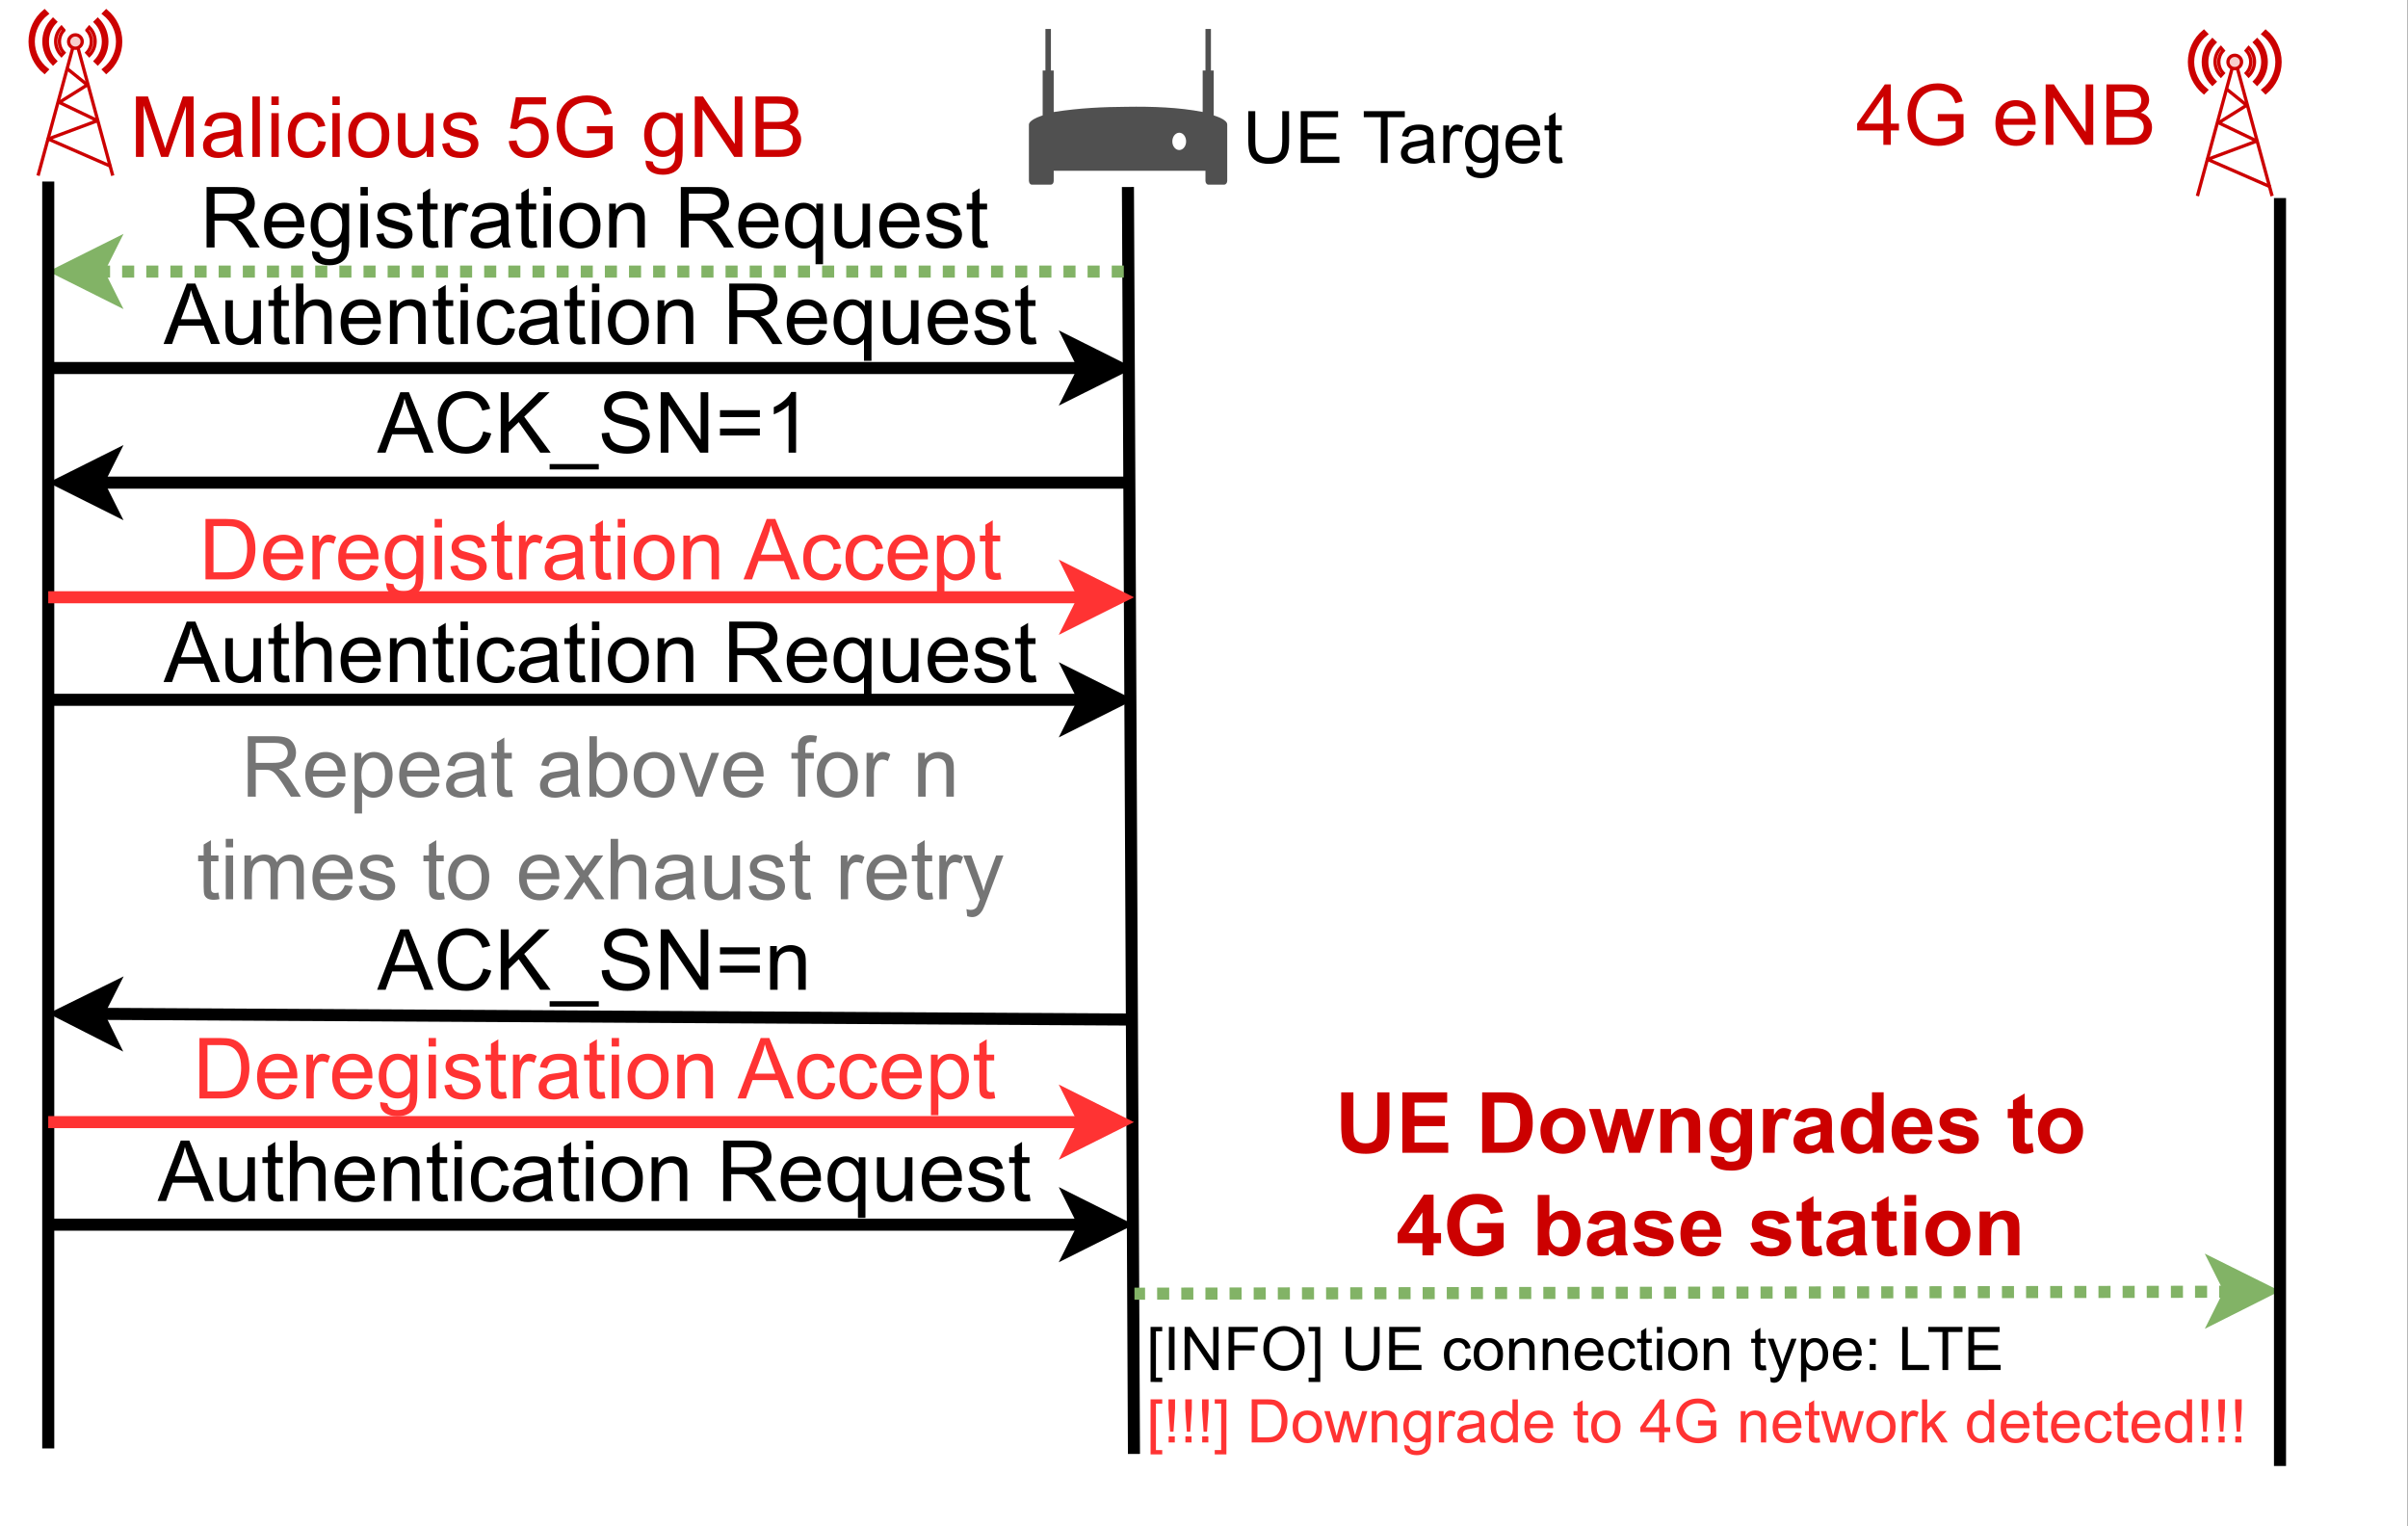 <svg height="181.92pt" viewBox="0 0 287.04 181.92" width="287.04pt" xmlns="http://www.w3.org/2000/svg" xmlns:xlink="http://www.w3.org/1999/xlink"><rect x="0" y="0" width="287.04" height="181.92" fill="#333333" stroke="none"/><clipPath id="a"><path d="m0 0h287v181.922h-287zm0 0"/></clipPath><clipPath id="b"><path d="m114 1h42v179.543h-42zm0 0"/></clipPath><clipPath id="c"><path d="m244 130h43v48h-43zm0 0"/></clipPath><symbol id="d" overflow="visible"><path d="m4.719-6.172h.812v3.562c0 .625-.074 1.121-.219 1.484-.137.367-.387.664-.75.891-.367.23-.844.344-1.438.344-.586 0-1.059-.102-1.422-.297-.367-.207-.633-.5-.797-.875-.156-.375-.234-.891-.234-1.547v-3.562h.828v3.562c0 .531.047.93.141 1.188.102.25.273.449.516.594.238.137.535.203.891.203.602 0 1.031-.133 1.281-.406.258-.281.391-.805.391-1.578zm0 0"/></symbol><symbol id="e" overflow="visible"><path d="m.688 0v-6.172h4.453v.719h-3.641v1.906h3.422v.719h-3.422v2.094h3.797v.734zm0 0"/></symbol><symbol id="f" overflow="visible"/><symbol id="g" overflow="visible"><path d="m2.234 0v-5.453h-2.031v-.719h4.891v.719h-2.047v5.453zm0 0"/></symbol><symbol id="h" overflow="visible"><path d="m3.484-.547c-.281.242-.555.406-.812.5-.262.094-.539.141-.828.141-.492 0-.871-.117-1.141-.359-.262-.238-.391-.539-.391-.906 0-.219.047-.414.141-.594.102-.188.234-.332.391-.438.164-.113.348-.203.547-.266.156-.031.383-.066.688-.109.602-.07 1.051-.16 1.344-.266 0-.102 0-.164 0-.188 0-.312-.07-.531-.203-.656-.199-.176-.492-.266-.875-.266-.355 0-.617.062-.781.188-.168.125-.293.352-.375.672l-.75-.109c.07-.312.18-.562.328-.75.156-.195.379-.348.672-.453.289-.113.629-.172 1.016-.172.383 0 .695.047.938.141.238.094.41.211.516.344.113.137.195.309.25.516.02.125.031.355.031.688v1.016c0 .711.016 1.156.047 1.344s.098.367.203.531h-.797c-.086-.156-.137-.336-.156-.547zm-.062-1.703c-.273.117-.684.215-1.234.297-.312.043-.539.094-.672.156-.125.055-.227.137-.297.25-.062.105-.094.219-.094.344 0 .211.07.383.219.516.156.125.379.188.672.188.289 0 .551-.062.781-.188.227-.125.395-.297.5-.516.082-.176.125-.43.125-.766zm0 0"/></symbol><symbol id="i" overflow="visible"><path d="m.562 0v-4.469h.688v.672c.164-.312.32-.52.469-.625.156-.102.32-.156.5-.156.25 0 .504.086.766.25l-.25.703c-.188-.113-.375-.172-.562-.172-.168 0-.32.055-.453.156-.125.105-.219.246-.281.422-.086.262-.125.555-.125.875v2.344zm0 0"/></symbol><symbol id="j" overflow="visible"><path d="m.422.375.75.109c.031.227.113.395.25.5.188.133.441.203.766.203.352 0 .625-.074.812-.219.195-.137.328-.328.391-.578.039-.156.062-.477.062-.969-.336.387-.746.578-1.234.578-.625 0-1.105-.219-1.438-.656-.336-.445-.5-.984-.5-1.609 0-.426.07-.816.219-1.172.156-.363.379-.645.672-.844.301-.195.648-.297 1.047-.297.52 0 .953.215 1.297.641v-.531h.703v3.859c0 .695-.074 1.191-.219 1.484-.137.289-.359.52-.672.688-.305.164-.68.25-1.125.25-.543 0-.98-.121-1.312-.359-.324-.242-.48-.602-.469-1.078zm.641-2.688c0 .586.113 1.012.344 1.281.227.273.52.406.875.406.352 0 .645-.133.875-.406.238-.27.359-.691.359-1.266 0-.539-.125-.953-.375-1.234-.242-.281-.531-.422-.875-.422-.336 0-.621.141-.859.422-.23.273-.344.68-.344 1.219zm0 0"/></symbol><symbol id="k" overflow="visible"><path d="m3.625-1.438.781.094c-.117.461-.344.812-.688 1.062-.336.25-.758.375-1.266.375-.656 0-1.18-.195-1.562-.594-.387-.406-.578-.973-.578-1.703 0-.75.191-1.332.578-1.75.395-.414.898-.625 1.516-.625.594 0 1.078.203 1.453.609.383.406.578.98.578 1.719v.203h-3.344c.031.492.172.871.422 1.141.25.262.562.391.938.391.281 0 .516-.07.703-.219.195-.145.352-.379.469-.703zm-2.484-1.234h2.5c-.031-.375-.125-.656-.281-.844-.25-.289-.57-.438-.953-.438-.344 0-.637.121-.875.359-.242.23-.371.539-.391.922zm0 0"/></symbol><symbol id="l" overflow="visible"><path d="m2.219-.672.109.656c-.211.051-.398.078-.562.078-.281 0-.5-.043-.656-.125-.148-.094-.25-.207-.312-.344-.062-.145-.094-.445-.094-.906v-2.578h-.547v-.578h.547v-1.109l.766-.453v1.562h.75v.578h-.75v2.625c0 .219.008.359.031.422.031.055.07.102.125.141.062.031.148.047.266.047.082 0 .191-.004.328-.016zm0 0"/></symbol><symbol id="m" overflow="visible"><path d="m.75 0v-7.203h1.438l1.703 5.094c.156.48.27.84.344 1.078.082-.27.207-.656.375-1.156l1.734-5.016h1.281v7.203h-.922v-6.031l-2.094 6.031h-.859l-2.078-6.125v6.125zm0 0"/></symbol><symbol id="n" overflow="visible"><path d="m4.062-.641c-.324.281-.637.48-.938.594-.305.113-.633.172-.984.172-.574 0-1.016-.141-1.328-.422-.305-.281-.453-.641-.453-1.078 0-.258.055-.492.172-.703.125-.207.281-.375.469-.5.188-.133.395-.234.625-.297.176-.039.441-.082.797-.125.707-.094 1.234-.195 1.578-.312 0-.125 0-.203 0-.234 0-.352-.086-.602-.25-.75-.23-.207-.57-.312-1.016-.312-.406 0-.715.074-.922.219-.199.148-.344.406-.438.781l-.859-.125c.082-.363.211-.66.391-.891.176-.227.438-.398.781-.516.344-.125.738-.188 1.188-.188.438 0 .797.055 1.078.156.281.105.484.234.609.391.133.156.227.355.281.594.031.156.047.434.047.828v1.172c0 .824.016 1.344.047 1.562.039.219.117.43.234.625h-.922c-.094-.188-.156-.398-.188-.641zm-.062-1.984c-.324.137-.809.25-1.453.344-.367.055-.625.109-.781.172-.148.062-.262.164-.344.297-.074.125-.109.262-.109.406 0 .242.086.438.266.594.176.156.438.234.781.234s.645-.07.906-.219c.27-.145.469-.348.594-.609.094-.195.141-.492.141-.891zm0 0"/></symbol><symbol id="o" overflow="visible"><path d="m.641 0v-7.203h.891v7.203zm0 0"/></symbol><symbol id="p" overflow="visible"><path d="m.672-6.188v-1.016h.875v1.016zm0 6.188v-5.219h.875v5.219zm0 0"/></symbol><symbol id="q" overflow="visible"><path d="m4.062-1.906.875.109c-.094.594-.34 1.062-.734 1.406-.387.344-.867.516-1.438.516-.719 0-1.297-.234-1.734-.703-.43-.469-.641-1.141-.641-2.016 0-.562.094-1.051.281-1.469.188-.426.469-.742.844-.953.383-.207.801-.312 1.25-.312.57 0 1.035.148 1.391.438.363.281.598.684.703 1.203l-.859.141c-.086-.352-.23-.617-.438-.797-.211-.176-.461-.266-.75-.266-.449 0-.812.164-1.094.484-.281.312-.422.82-.422 1.516 0 .699.133 1.211.406 1.531.27.312.617.469 1.047.469.352 0 .645-.102.875-.312.227-.219.375-.547.438-.984zm0 0"/></symbol><symbol id="r" overflow="visible"><path d="m.328-2.609c0-.969.27-1.68.812-2.141.445-.383.992-.578 1.641-.578.719 0 1.301.234 1.75.703.457.469.688 1.117.688 1.938 0 .68-.102 1.211-.297 1.594-.199.387-.492.688-.875.906-.387.207-.809.312-1.266.312-.73 0-1.324-.234-1.781-.703-.449-.469-.672-1.145-.672-2.031zm.922 0c0 .668.145 1.168.438 1.5.289.336.656.5 1.094.5s.801-.164 1.094-.5c.289-.332.438-.844.438-1.531 0-.645-.148-1.133-.438-1.469-.293-.332-.656-.5-1.094-.5s-.805.168-1.094.5c-.293.336-.438.836-.438 1.5zm0 0"/></symbol><symbol id="s" overflow="visible"><path d="m4.078 0v-.766c-.406.594-.961.891-1.656.891-.305 0-.59-.059-.859-.172-.262-.125-.461-.273-.594-.453-.125-.176-.215-.395-.266-.656-.043-.176-.062-.453-.062-.828v-3.234h.891v2.891c0 .469.016.781.047.938.062.23.18.414.359.547.176.137.398.203.672.203.258 0 .504-.066.734-.203.238-.133.406-.316.5-.547.094-.238.141-.582.141-1.031v-2.797h.891v5.219zm0 0"/></symbol><symbol id="t" overflow="visible"><path d="m.312-1.562.875-.125c.051.344.188.609.406.797.227.188.539.281.938.281.406 0 .707-.082.906-.25.195-.164.297-.359.297-.578 0-.195-.09-.352-.266-.469-.117-.082-.418-.188-.906-.312-.648-.156-1.094-.289-1.344-.406-.25-.125-.445-.289-.578-.5-.125-.219-.188-.453-.188-.703 0-.238.051-.457.156-.656.113-.195.258-.359.438-.484.145-.102.332-.188.562-.25.238-.07.492-.109.766-.109.414 0 .773.059 1.078.172.312.117.539.277.688.484.145.199.25.465.312.797l-.875.125c-.043-.27-.156-.477-.344-.625-.188-.156-.453-.234-.797-.234-.406 0-.699.07-.875.203-.168.137-.25.293-.25.469 0 .117.035.219.109.312.07.094.188.172.344.234.082.031.344.105.781.219.625.18 1.055.32 1.297.422.25.105.441.262.578.469.145.199.219.449.219.75 0 .293-.09.57-.266.828-.168.262-.414.465-.734.609-.324.145-.688.219-1.094.219-.688 0-1.211-.141-1.562-.422-.355-.289-.578-.711-.672-1.266zm0 0"/></symbol><symbol id="u" overflow="visible"/><symbol id="v" overflow="visible"><path d="m.422-1.891.922-.078c.07.461.234.805.484 1.031.25.219.551.328.906.328.426 0 .785-.156 1.078-.469.289-.32.438-.75.438-1.281 0-.508-.141-.91-.422-1.203-.281-.289-.652-.438-1.109-.438-.281 0-.539.07-.766.203-.23.125-.414.293-.547.5l-.828-.109.688-3.703h3.594v.844h-2.875l-.391 1.938c.426-.301.879-.453 1.359-.453.625 0 1.148.219 1.578.656.438.438.656 1 .656 1.688 0 .648-.188 1.211-.562 1.688-.461.586-1.09.875-1.891.875-.656 0-1.195-.18-1.609-.547-.418-.375-.652-.863-.703-1.469zm0 0"/></symbol><symbol id="w" overflow="visible"><path d="m4.141-2.828v-.844h3.062v2.672c-.469.375-.953.656-1.453.844s-1.012.281-1.531.281c-.711 0-1.355-.148-1.938-.453-.574-.301-1.012-.738-1.312-1.312-.293-.57-.438-1.211-.438-1.922 0-.707.145-1.363.438-1.969.301-.602.723-1.051 1.266-1.344.551-.301 1.188-.453 1.906-.453.52 0 .988.09 1.406.266.426.168.758.402 1 .703.238.293.422.684.547 1.172l-.859.234c-.117-.363-.25-.648-.406-.859-.156-.207-.387-.375-.688-.5-.305-.133-.637-.203-1-.203-.43 0-.805.07-1.125.203-.312.137-.57.312-.766.531-.199.211-.352.445-.453.703-.188.449-.281.934-.281 1.453 0 .648.109 1.188.328 1.625.227.43.551.746.969.953.426.211.875.312 1.344.312.414 0 .816-.078 1.203-.234.395-.164.695-.336.906-.516v-1.344zm0 0"/></symbol><symbol id="x" overflow="visible"><path d="m.5.438.859.125c.039.258.141.453.297.578.219.164.52.25.906.25.406 0 .719-.086.938-.25.227-.168.379-.398.453-.688.051-.18.078-.555.078-1.141-.398.461-.883.688-1.453.688-.719 0-1.277-.254-1.672-.766-.387-.52-.578-1.145-.578-1.875 0-.5.086-.957.266-1.375.176-.414.438-.738.781-.969.344-.227.742-.344 1.203-.344.625 0 1.133.246 1.531.734v-.625h.812v4.516c0 .812-.086 1.383-.25 1.719-.168.344-.434.613-.797.812-.355.195-.793.297-1.312.297-.625 0-1.133-.141-1.516-.422-.375-.281-.559-.703-.547-1.266zm.734-3.141c0 .688.133 1.188.406 1.5.27.312.609.469 1.016.469s.742-.156 1.016-.469c.281-.312.422-.801.422-1.469 0-.633-.141-1.113-.422-1.438-.281-.332-.625-.5-1.031-.5-.387 0-.719.164-1 .484-.273.324-.406.797-.406 1.422zm0 0"/></symbol><symbol id="y" overflow="visible"><path d="m.766 0v-7.203h.984l3.781 5.656v-5.656h.906v7.203h-.969l-3.781-5.656v5.656zm0 0"/></symbol><symbol id="z" overflow="visible"><path d="m.734 0v-7.203h2.703c.551 0 .992.074 1.328.219.332.148.594.371.781.672.188.305.281.621.281.953 0 .305-.086.594-.25.875-.168.273-.422.492-.766.656.438.125.77.344 1 .656.238.305.359.664.359 1.078 0 .344-.074.664-.219.953-.137.281-.309.508-.516.672-.211.156-.477.277-.797.359-.312.074-.699.109-1.156.109zm.953-4.172h1.562c.414 0 .719-.031.906-.094.238-.07.422-.191.547-.359.125-.164.188-.375.188-.625 0-.238-.059-.445-.172-.625-.117-.188-.281-.312-.5-.375-.211-.07-.574-.109-1.094-.109h-1.438zm0 3.328h1.797c.312 0 .523-.016.641-.047.227-.031.414-.094.562-.188.145-.094.266-.227.359-.406.094-.176.141-.379.141-.609 0-.258-.07-.488-.203-.688-.137-.195-.328-.336-.578-.422-.242-.082-.59-.125-1.047-.125h-1.672zm0 0"/></symbol><symbol id="A" overflow="visible"><path d="m3.25 0v-1.719h-3.125v-.812l3.297-4.672h.719v4.672h.969v.812h-.969v1.719zm0-2.531v-3.25l-2.25 3.25zm0 0"/></symbol><symbol id="B" overflow="visible"><path d="m4.234-1.688.922.125c-.148.531-.418.949-.812 1.25-.387.293-.883.438-1.484.438-.773 0-1.383-.234-1.828-.703-.438-.477-.656-1.141-.656-1.984 0-.875.223-1.551.672-2.031.445-.488 1.035-.734 1.766-.734.695 0 1.266.242 1.703.719.438.469.656 1.133.656 1.984v.234h-3.891c.031.586.191 1.027.484 1.328.289.305.656.453 1.094.453.32 0 .598-.082.828-.25.227-.176.41-.453.547-.828zm-2.906-1.422h2.922c-.043-.438-.156-.766-.344-.984-.281-.344-.648-.516-1.094-.516-.406 0-.75.137-1.031.406-.273.273-.422.637-.453 1.094zm0 0"/></symbol><symbol id="C" overflow="visible"><path d="m.797 0v-7.203h3.188c.645 0 1.133.07 1.469.203.332.125.598.355.797.688.195.324.297.684.297 1.078 0 .512-.168.945-.5 1.297-.324.344-.836.562-1.531.656.258.125.453.246.578.359.281.262.547.586.797.969l1.25 1.953h-1.203l-.953-1.5c-.281-.426-.512-.754-.688-.984-.18-.227-.34-.391-.484-.484-.148-.094-.293-.16-.438-.203-.105-.02-.281-.031-.531-.031h-1.094v3.203zm.953-4.031h2.047c.438 0 .773-.039 1.016-.125.25-.094.438-.238.562-.438.125-.195.188-.41.188-.641 0-.344-.125-.625-.375-.844-.242-.219-.625-.328-1.156-.328h-2.281zm0 0"/></symbol><symbol id="D" overflow="visible"><path d="m2.594-.797.125.781c-.25.051-.477.078-.672.078-.312 0-.559-.047-.734-.141-.18-.102-.305-.238-.375-.406-.074-.164-.109-.516-.109-1.047v-3h-.656v-.688h.656v-1.297l.875-.531v1.828h.891v.688h-.891v3.047c0 .262.016.43.047.5.031.062.082.121.156.172.07.043.172.062.297.062.102 0 .234-.016.391-.047zm0 0"/></symbol><symbol id="E" overflow="visible"><path d="m.656 0v-5.219h.797v.797c.195-.375.379-.617.547-.734.176-.113.367-.172.578-.172.301 0 .602.094.906.281l-.297.812c-.219-.125-.438-.188-.656-.188-.188 0-.359.059-.516.172-.156.117-.266.277-.328.484-.105.312-.156.656-.156 1.031v2.734zm0 0"/></symbol><symbol id="F" overflow="visible"><path d="m.656 0v-5.219h.797v.75c.383-.57.941-.859 1.672-.859.312 0 .598.059.859.172.258.105.457.25.594.438.133.18.227.398.281.656.031.156.047.445.047.859v3.203h-.891v-3.172c0-.363-.039-.633-.109-.812-.062-.176-.184-.316-.359-.422-.18-.102-.383-.156-.609-.156-.375 0-.703.121-.984.359-.273.23-.406.684-.406 1.359v2.844zm0 0"/></symbol><symbol id="G" overflow="visible"><path d="m3.984 2v-2.562c-.137.199-.328.367-.578.5-.242.125-.5.188-.781.188-.625 0-1.164-.242-1.609-.734-.438-.5-.656-1.18-.656-2.047 0-.52.086-.988.266-1.406.188-.414.453-.727.797-.938.344-.219.723-.328 1.141-.328.633 0 1.141.273 1.516.812v-.703h.797v7.219zm-2.719-4.625c0 .68.141 1.184.422 1.516.281.336.617.5 1.016.5.375 0 .695-.156.969-.469.27-.32.406-.812.406-1.469 0-.695-.148-1.219-.438-1.562-.281-.352-.617-.531-1-.531-.387 0-.715.168-.984.5-.262.324-.391.828-.391 1.516zm0 0"/></symbol><symbol id="H" overflow="visible"><path d="m-.016 0 2.766-7.203h1.031l2.938 7.203h-1.078l-.844-2.188h-3.016l-.781 2.188zm2.078-2.953h2.438l-.75-2c-.23-.602-.398-1.102-.5-1.5-.094.469-.227.93-.391 1.375zm0 0"/></symbol><symbol id="I" overflow="visible"><path d="m5.922-2.531.953.25c-.211.781-.574 1.383-1.094 1.797-.512.406-1.141.609-1.891.609-.781 0-1.418-.156-1.906-.469-.48-.32-.852-.781-1.109-1.375-.25-.602-.375-1.25-.375-1.938 0-.75.141-1.398.422-1.953.289-.562.703-.988 1.234-1.281.531-.289 1.113-.438 1.75-.438.719 0 1.32.188 1.812.562.488.367.832.875 1.031 1.531l-.938.234c-.168-.531-.414-.914-.734-1.156-.312-.238-.715-.359-1.203-.359-.555 0-1.016.137-1.391.406-.367.262-.625.617-.781 1.062-.148.449-.219.914-.219 1.391 0 .617.086 1.152.266 1.609.176.449.453.789.828 1.016.383.23.797.344 1.234.344.531 0 .977-.148 1.344-.453.375-.312.629-.773.766-1.391zm0 0"/></symbol><symbol id="J" overflow="visible"><path d="m.734 0v-7.203h.953v3.578l3.578-3.578h1.297l-3.031 2.922 3.156 4.281h-1.25l-2.562-3.641-1.188 1.141v2.5zm0 0"/></symbol><symbol id="K" overflow="visible"><path d="m-.156 2v-.641h5.859v.641zm0 0"/></symbol><symbol id="L" overflow="visible"><path d="m.453-2.312.891-.078c.051.355.148.652.297.891.156.23.395.418.719.562.332.137.707.203 1.125.203.363 0 .68-.051.953-.156.281-.113.488-.266.625-.453.133-.188.203-.391.203-.609 0-.227-.07-.426-.203-.594-.125-.164-.34-.305-.641-.422-.199-.07-.633-.188-1.297-.344-.656-.164-1.117-.32-1.375-.469-.344-.176-.602-.395-.766-.656-.168-.27-.25-.57-.25-.906 0-.363.098-.703.297-1.016.207-.312.508-.551.906-.719.395-.164.836-.25 1.328-.25.531 0 1 .09 1.406.266.406.168.719.418.938.75.219.336.336.715.359 1.141l-.906.062c-.055-.445-.227-.785-.516-1.016-.281-.238-.699-.359-1.25-.359-.574 0-.996.105-1.266.312-.262.211-.391.465-.391.766 0 .262.094.477.281.641.188.168.664.34 1.438.516.781.18 1.312.328 1.594.453.426.199.738.449.938.75.195.293.297.633.297 1.016 0 .387-.109.75-.328 1.094-.219.336-.539.594-.953.781-.406.188-.871.281-1.391.281-.648 0-1.195-.094-1.641-.281-.438-.195-.781-.484-1.031-.859-.25-.383-.383-.816-.391-1.297zm0 0"/></symbol><symbol id="M" overflow="visible"><path d="m5.312-4.234h-4.75v-.828h4.75zm0 2.188h-4.75v-.828h4.75zm0 0"/></symbol><symbol id="N" overflow="visible"><path d="m3.75 0h-.891v-5.641c-.211.211-.484.418-.828.625-.344.199-.656.352-.938.453v-.859c.5-.227.93-.508 1.297-.844.375-.332.633-.656.781-.969h.578zm0 0"/></symbol><symbol id="O" overflow="visible"><path d="m.781 0v-7.203h2.469c.562 0 .992.039 1.297.109.406.094.754.266 1.047.516.383.312.672.719.859 1.219s.281 1.074.281 1.719c0 .555-.07 1.043-.203 1.469-.125.418-.289.766-.484 1.047-.199.273-.418.484-.656.641-.242.156-.527.277-.859.359-.336.086-.719.125-1.156.125zm.953-.844h1.531c.477 0 .852-.039 1.125-.125.27-.094.484-.223.641-.391.227-.219.406-.52.531-.906.125-.383.188-.848.188-1.391 0-.75-.125-1.328-.375-1.734s-.555-.676-.906-.812c-.25-.102-.656-.156-1.219-.156h-1.516zm0 0"/></symbol><symbol id="P" overflow="visible"><path d="m.656 2v-7.219h.812v.672c.188-.258.398-.453.641-.578.238-.133.531-.203.875-.203.445 0 .836.117 1.172.344.344.23.598.555.766.969.176.418.266.875.266 1.375 0 .531-.094 1.012-.281 1.438-.188.43-.469.758-.844.984-.367.227-.746.344-1.141.344-.305 0-.57-.062-.797-.188-.23-.125-.422-.285-.578-.484v2.547zm.812-4.578c0 .668.133 1.164.406 1.484.27.324.598.484.984.484.395 0 .734-.164 1.016-.5.281-.332.422-.848.422-1.547 0-.664-.141-1.16-.422-1.484-.273-.332-.594-.5-.969-.5-.387 0-.727.18-1.016.531-.281.344-.422.855-.422 1.531zm0 0"/></symbol><symbol id="Q" overflow="visible"><path d="m.656 0v-7.203h.891v2.578c.414-.469.938-.703 1.562-.703.383 0 .719.078 1 .234.289.148.492.355.609.625.125.262.188.648.188 1.156v3.312h-.875v-3.312c0-.438-.102-.754-.297-.953-.188-.207-.461-.312-.812-.312-.262 0-.508.07-.734.203-.23.137-.398.324-.5.562-.094.23-.141.547-.141.953v2.859zm0 0"/></symbol><symbol id="R" overflow="visible"><path d="m1.484 0h-.828v-7.203h.891v2.562c.375-.457.848-.688 1.422-.688.32 0 .625.062.906.188.289.125.531.309.719.547.188.23.332.512.438.844.102.336.156.688.156 1.062 0 .898-.227 1.59-.672 2.078-.438.492-.969.734-1.594.734-.617 0-1.094-.258-1.438-.781zm-.016-2.641c0 .625.082 1.074.25 1.344.281.461.66.688 1.141.688.383 0 .719-.164 1-.5.281-.332.422-.832.422-1.5 0-.688-.137-1.191-.406-1.516-.273-.32-.602-.484-.984-.484-.387 0-.719.172-1 .516-.281.336-.422.82-.422 1.453zm0 0"/></symbol><symbol id="S" overflow="visible"><path d="m2.109 0-1.984-5.219h.938l1.125 3.125c.113.336.223.684.328 1.047.082-.27.191-.598.328-.984l1.156-3.188h.906l-1.969 5.219zm0 0"/></symbol><symbol id="T" overflow="visible"><path d="m.875 0v-4.531h-.781v-.688h.781v-.547c0-.352.031-.613.094-.781.082-.227.227-.414.438-.562.219-.145.52-.219.906-.219.25 0 .523.031.828.094l-.125.766c-.188-.031-.367-.047-.531-.047-.262 0-.449.059-.562.172-.117.117-.172.328-.172.641v.484h1.016v.688h-1.016v4.531zm0 0"/></symbol><symbol id="U" overflow="visible"><path d="m.656 0v-5.219h.797v.734c.164-.258.383-.461.656-.609.27-.156.578-.234.922-.234.383 0 .703.078.953.234s.426.383.531.672c.406-.602.941-.906 1.609-.906.508 0 .906.148 1.188.438.281.281.422.719.422 1.312v3.578h-.875v-3.281c0-.352-.031-.609-.094-.766-.055-.156-.156-.281-.312-.375-.148-.094-.324-.141-.531-.141-.367 0-.672.121-.922.359-.242.242-.359.633-.359 1.172v3.031h-.875v-3.391c0-.395-.074-.688-.219-.875-.148-.195-.383-.297-.703-.297-.25 0-.484.07-.703.203-.211.125-.359.312-.453.562s-.141.617-.141 1.094v2.703zm0 0"/></symbol><symbol id="V" overflow="visible"><path d="m.078 0 1.906-2.719-1.766-2.5h1.109l.797 1.219c.145.242.266.438.359.594.145-.219.281-.41.406-.578l.875-1.234h1.047l-1.797 2.453 1.938 2.766h-1.078l-1.078-1.625-.281-.438-1.375 2.062zm0 0"/></symbol><symbol id="W" overflow="visible"><path d="m.625 2.016-.094-.844c.188.062.352.094.5.094.195 0 .352-.039.469-.109.125-.062.223-.152.297-.266.051-.094.141-.32.266-.672.02-.043.047-.109.078-.203l-1.984-5.234h.953l1.094 3.016c.133.387.258.793.375 1.219.102-.406.223-.801.359-1.188l1.125-3.047h.875l-1.984 5.312c-.211.57-.371.961-.484 1.172-.168.289-.355.504-.562.641-.199.145-.438.219-.719.219-.168 0-.355-.039-.562-.109zm0 0"/></symbol><symbol id="X" overflow="visible"><path d="m.719-7.203h1.453v3.906c0 .617.02 1.016.062 1.203.062.293.207.527.438.703.238.18.562.266.969.266s.711-.082.922-.25c.219-.164.348-.367.391-.609.039-.25.062-.66.062-1.234v-3.984h1.453v3.781c0 .867-.043 1.48-.125 1.844-.074.355-.219.656-.438.906-.211.242-.492.434-.844.578-.355.145-.812.219-1.375.219-.699 0-1.227-.078-1.578-.234-.355-.164-.637-.375-.844-.625-.199-.25-.336-.516-.406-.797-.094-.414-.141-1.023-.141-1.828zm0 0"/></symbol><symbol id="Y" overflow="visible"><path d="m.734 0v-7.203h5.344v1.219h-3.891v1.594h3.609v1.219h-3.609v1.953h4.016v1.219zm0 0"/></symbol><symbol id="Z" overflow="visible"/><symbol id="aa" overflow="visible"><path d="m.734-7.203h2.656c.594 0 1.047.047 1.359.141.426.125.789.352 1.094.672.301.312.531.699.688 1.156.156.461.234 1.027.234 1.703 0 .594-.074 1.105-.219 1.531-.18.523-.438.945-.781 1.266-.25.25-.59.445-1.016.578-.324.105-.75.156-1.281.156h-2.734zm1.453 1.219v4.766h1.078c.406 0 .695-.02.875-.062.238-.062.438-.16.594-.297.156-.145.281-.379.375-.703.102-.32.156-.758.156-1.312 0-.562-.055-.988-.156-1.281-.094-.301-.23-.535-.406-.703-.18-.164-.402-.281-.672-.344-.211-.039-.609-.062-1.203-.062zm0 0"/></symbol><symbol id="ab" overflow="visible"><path d="m.406-2.688c0-.457.109-.898.328-1.328.227-.426.551-.75.969-.969.414-.227.879-.344 1.391-.344.789 0 1.438.258 1.938.766.5.512.75 1.156.75 1.938 0 .793-.258 1.449-.766 1.969-.5.523-1.141.781-1.922.781-.469 0-.922-.109-1.359-.328s-.773-.535-1-.953c-.219-.414-.328-.926-.328-1.531zm1.406.078c0 .523.125.922.375 1.203.25.273.551.406.906.406.363 0 .664-.133.906-.406.25-.281.375-.688.375-1.219 0-.508-.125-.898-.375-1.172-.242-.27-.543-.406-.906-.406-.355 0-.656.137-.906.406-.25.273-.375.668-.375 1.188zm0 0"/></symbol><symbol id="ac" overflow="visible"><path d="m1.688 0-1.641-5.219h1.344l.969 3.422.906-3.422h1.328l.875 3.422 1-3.422h1.359l-1.688 5.219h-1.328l-.891-3.359-.891 3.359zm0 0"/></symbol><symbol id="ad" overflow="visible"><path d="m5.469 0h-1.375v-2.656c0-.57-.031-.938-.094-1.094-.062-.164-.164-.297-.297-.391-.125-.094-.281-.141-.469-.141-.242 0-.461.07-.656.203-.188.125-.32.297-.391.516-.062.219-.094.621-.094 1.203v2.359h-1.375v-5.219h1.281v.766c.445-.582 1.02-.875 1.719-.875.301 0 .578.059.828.172.25.105.438.242.562.406.133.168.227.359.281.578.051.219.078.527.078.922zm0 0"/></symbol><symbol id="ae" overflow="visible"><path d="m.594.344 1.578.188c.031.188.094.312.188.375.125.102.328.156.609.156.363 0 .633-.055.812-.156.125-.074.219-.195.281-.359.039-.117.062-.324.062-.625v-.766c-.418.562-.938.844-1.562.844-.699 0-1.258-.297-1.672-.891-.324-.469-.484-1.051-.484-1.75 0-.875.207-1.539.625-2 .426-.457.953-.688 1.578-.688.645 0 1.176.281 1.594.844v-.734h1.297v4.688c0 .613-.055 1.07-.156 1.375-.094.301-.234.539-.422.719-.188.176-.434.312-.734.406-.305.102-.688.156-1.156.156-.887 0-1.516-.156-1.891-.469-.367-.305-.547-.684-.547-1.141 0-.055 0-.109 0-.172zm1.234-3.062c0 .555.102.961.312 1.219.219.262.484.391.797.391.344 0 .629-.129.859-.391.227-.27.344-.664.344-1.188 0-.539-.109-.941-.328-1.203-.219-.258-.5-.391-.844-.391-.336 0-.609.133-.828.391-.211.25-.312.641-.312 1.172zm0 0"/></symbol><symbol id="af" overflow="visible"><path d="m2.047 0h-1.391v-5.219h1.297v.75c.219-.352.41-.582.578-.688.176-.113.379-.172.609-.172.312 0 .613.086.906.25l-.438 1.203c-.23-.145-.445-.219-.641-.219-.199 0-.367.055-.5.156-.125.105-.23.297-.312.578-.074.281-.109.867-.109 1.75zm0 0"/></symbol><symbol id="ag" overflow="visible"><path d="m1.75-3.625-1.25-.234c.145-.5.391-.867.734-1.109.344-.238.852-.359 1.531-.359.613 0 1.07.074 1.375.219.301.137.508.32.625.547.125.23.188.641.188 1.234l-.016 1.609c0 .461.02.797.062 1.016.051.219.133.453.25.703h-1.359c-.031-.094-.074-.227-.125-.406-.031-.082-.055-.133-.062-.156-.23.23-.48.402-.75.516-.273.113-.559.172-.859.172-.543 0-.969-.145-1.281-.438-.305-.289-.453-.66-.453-1.109 0-.289.066-.551.203-.781.145-.238.344-.414.594-.531.258-.125.629-.234 1.109-.328.645-.125 1.086-.238 1.328-.344v-.141c0-.258-.07-.445-.203-.562-.125-.113-.371-.172-.734-.172-.242 0-.434.055-.578.156-.137.094-.246.262-.328.5zm1.844 1.125c-.168.055-.445.121-.828.203-.387.086-.637.168-.75.25-.188.125-.281.289-.281.484 0 .188.07.355.219.5.145.137.328.203.547.203.25 0 .488-.078.719-.234.164-.125.273-.281.328-.469.031-.113.047-.336.047-.672zm0 0"/></symbol><symbol id="ah" overflow="visible"><path d="m5.516 0h-1.297v-.766c-.211.305-.461.527-.75.672-.293.145-.586.219-.875.219-.605 0-1.121-.238-1.547-.719-.43-.488-.641-1.164-.641-2.031 0-.883.207-1.555.625-2.016.414-.457.941-.688 1.578-.688.582 0 1.086.242 1.516.719v-2.594h1.391zm-3.688-2.719c0 .555.07.953.219 1.203.227.367.539.547.938.547.32 0 .594-.133.812-.406.219-.27.328-.676.328-1.219 0-.594-.109-1.02-.328-1.281-.211-.27-.48-.406-.812-.406-.336 0-.609.133-.828.391-.219.262-.328.652-.328 1.172zm0 0"/></symbol><symbol id="ai" overflow="visible"><path d="m3.75-1.656 1.375.219c-.18.512-.461.902-.844 1.172-.387.262-.867.391-1.438.391-.906 0-1.578-.297-2.016-.891-.344-.477-.516-1.078-.516-1.797 0-.863.223-1.539.672-2.031.457-.488 1.035-.734 1.734-.734.77 0 1.379.258 1.828.766.445.512.66 1.293.641 2.344h-3.453c.008.418.117.742.328.969.219.23.484.344.797.344.219 0 .398-.055.547-.172.145-.125.258-.316.344-.578zm.078-1.406c-.012-.395-.117-.695-.312-.906-.199-.207-.438-.312-.719-.312-.305 0-.555.109-.75.328-.199.219-.293.516-.281.891zm0 0"/></symbol><symbol id="aj" overflow="visible"><path d="m.234-1.484 1.391-.219c.051.273.164.48.344.625.188.137.441.203.766.203.352 0 .625-.066.812-.203.113-.094.172-.211.172-.359 0-.113-.031-.203-.094-.266-.074-.062-.227-.125-.453-.188-1.117-.238-1.824-.461-2.125-.672-.418-.281-.625-.672-.625-1.172 0-.445.176-.82.531-1.125.363-.312.922-.469 1.672-.469.707 0 1.234.117 1.578.344.352.23.598.574.734 1.031l-1.312.234c-.055-.195-.156-.348-.312-.453-.156-.113-.383-.172-.672-.172-.355 0-.617.055-.781.156-.105.074-.156.168-.156.281 0 .094.047.18.141.25.125.094.551.227 1.281.391.738.168 1.254.371 1.547.609.289.242.438.586.438 1.031 0 .48-.203.891-.609 1.234-.398.344-.984.516-1.766.516-.711 0-1.273-.145-1.688-.438-.418-.289-.688-.68-.812-1.172zm0 0"/></symbol><symbol id="ak" overflow="visible"><path d="m3.109-5.219v1.094h-.938v2.109c0 .43.004.68.016.75.02.062.062.121.125.172.07.043.156.062.25.062.125 0 .305-.039.547-.125l.125 1.062c-.324.145-.688.219-1.094.219-.25 0-.477-.043-.672-.125-.199-.082-.344-.191-.438-.328-.094-.133-.164-.316-.203-.547-.031-.156-.047-.477-.047-.969v-2.281h-.625v-1.094h.625v-1.031l1.391-.812v1.844zm0 0"/></symbol><symbol id="al" overflow="visible"><path d="m3.141 0v-1.453h-2.953v-1.203l3.125-4.578h1.156v4.578h.891v1.203h-.891v1.453zm0-2.656v-2.469l-1.656 2.469zm0 0"/></symbol><symbol id="am" overflow="visible"><path d="m4.078-2.641v-1.219h3.141v2.859c-.305.305-.746.57-1.328.797-.574.219-1.156.328-1.75.328-.762 0-1.422-.156-1.984-.469-.555-.32-.969-.773-1.25-1.359-.281-.594-.422-1.234-.422-1.922 0-.75.156-1.414.469-2 .312-.582.77-1.031 1.375-1.344.469-.238 1.047-.359 1.734-.359.895 0 1.594.188 2.094.562s.82.898.969 1.562l-1.438.266c-.105-.352-.297-.629-.578-.828-.281-.207-.633-.312-1.047-.312-.637 0-1.141.203-1.516.609-.375.398-.562.992-.562 1.781 0 .855.188 1.496.562 1.922.383.43.883.641 1.5.641.301 0 .602-.055.906-.172.312-.125.578-.27.797-.438v-.906zm0 0"/></symbol><symbol id="an" overflow="visible"><path d="m.656 0v-7.203h1.391v2.594c.426-.477.93-.719 1.516-.719.633 0 1.16.23 1.578.688.414.461.625 1.121.625 1.984 0 .887-.215 1.574-.641 2.062-.43.48-.945.719-1.547.719-.305 0-.602-.074-.891-.219-.281-.156-.527-.379-.734-.672v.766zm1.375-2.719c0 .543.086.945.266 1.203.227.367.547.547.953.547.301 0 .555-.129.766-.391.219-.258.328-.672.328-1.234 0-.594-.109-1.02-.328-1.281-.219-.27-.496-.406-.828-.406-.336 0-.609.133-.828.391-.219.25-.328.641-.328 1.172zm0 0"/></symbol><symbol id="ao" overflow="visible"><path d="m.719-5.922v-1.281h1.391v1.281zm0 5.922v-5.219h1.391v5.219zm0 0"/></symbol><symbol id="ap" overflow="visible"><path d="m.484 1.422v-6.562h1.391v.516h-.75v5.531h.75v.516zm0 0"/></symbol><symbol id="aq" overflow="visible"><path d="m.672 0v-5.141h.672v5.141zm0 0"/></symbol><symbol id="ar" overflow="visible"><path d="m.547 0v-5.141h.703l2.703 4.031v-4.031h.641v5.141h-.688l-2.703-4.047v4.047zm0 0"/></symbol><symbol id="as" overflow="visible"><path d="m.594 0v-5.141h3.469v.609h-2.797v1.594h2.422v.594h-2.422v2.344zm0 0"/></symbol><symbol id="at" overflow="visible"><path d="m.344-2.5c0-.852.227-1.52.688-2 .457-.488 1.051-.734 1.781-.734.477 0 .906.117 1.281.344.383.219.676.531.875.938.195.406.297.871.297 1.391 0 .523-.105.992-.312 1.406-.211.406-.508.719-.891.938-.387.211-.805.312-1.25.312-.492 0-.93-.113-1.312-.344-.375-.238-.664-.562-.859-.969-.199-.406-.297-.832-.297-1.281zm.703 0c0 .625.164 1.117.5 1.469.332.355.75.531 1.25.531.52 0 .941-.176 1.266-.531.332-.363.5-.875.5-1.531 0-.426-.074-.797-.219-1.109-.137-.312-.34-.551-.609-.719-.273-.176-.578-.266-.922-.266-.48 0-.898.168-1.25.5-.344.336-.516.887-.516 1.656zm0 0"/></symbol><symbol id="au" overflow="visible"><path d="m1.531 1.422h-1.391v-.516h.766v-5.531h-.766v-.516h1.391zm0 0"/></symbol><symbol id="av" overflow="visible"/><symbol id="aw" overflow="visible"><path d="m3.938-5.141h.672v2.969c0 .523-.059.934-.172 1.234-.117.305-.328.555-.641.75-.305.188-.703.281-1.203.281-.48 0-.875-.086-1.188-.25-.305-.164-.523-.406-.656-.719-.125-.32-.188-.754-.188-1.297v-2.969h.688v2.969c0 .449.039.777.125.984.082.211.223.371.422.484.207.117.457.172.75.172.5 0 .852-.109 1.062-.328.219-.227.328-.664.328-1.312zm0 0"/></symbol><symbol id="ax" overflow="visible"><path d="m.562 0v-5.141h3.719v.609h-3.031v1.562h2.844v.609h-2.844v1.75h3.156v.609zm0 0"/></symbol><symbol id="ay" overflow="visible"><path d="m2.906-1.359.625.078c-.074.43-.25.762-.531 1-.273.242-.617.359-1.031.359-.512 0-.922-.164-1.234-.5-.305-.332-.453-.805-.453-1.422 0-.406.066-.758.203-1.062.133-.301.336-.523.609-.672.27-.156.566-.234.891-.234.406 0 .734.105.984.312.258.199.426.492.5.875l-.609.094c-.062-.25-.172-.438-.328-.562-.148-.133-.324-.203-.531-.203-.312 0-.57.117-.766.344-.199.23-.297.594-.297 1.094s.094.867.281 1.094c.188.219.438.328.75.328.25 0 .457-.07.625-.219.164-.156.27-.391.312-.703zm0 0"/></symbol><symbol id="az" overflow="visible"><path d="m.234-1.859c0-.695.191-1.207.578-1.531.32-.281.711-.422 1.172-.422.508 0 .926.172 1.25.516.332.336.5.793.5 1.375 0 .48-.074.859-.219 1.141-.148.273-.359.484-.641.641-.273.145-.57.219-.891.219-.523 0-.945-.164-1.266-.5-.324-.332-.484-.812-.484-1.438zm.656 0c0 .48.102.84.312 1.078.207.23.469.344.781.344s.57-.117.781-.359c.207-.238.312-.602.312-1.094 0-.457-.105-.801-.312-1.031-.211-.238-.469-.359-.781-.359s-.574.121-.781.359c-.211.23-.312.586-.312 1.062zm0 0"/></symbol><symbol id="aA" overflow="visible"><path d="m.469 0v-3.734h.578v.531c.27-.406.664-.609 1.188-.609.219 0 .422.043.609.125.188.086.328.195.422.328.094.125.16.277.203.453.02.117.031.32.031.609v2.297h-.625v-2.266c0-.258-.027-.453-.078-.578-.055-.125-.141-.223-.266-.297-.125-.082-.273-.125-.438-.125-.273 0-.508.09-.703.266-.188.168-.281.492-.281.969v2.031zm0 0"/></symbol><symbol id="aB" overflow="visible"><path d="m3.031-1.203.641.078c-.094.387-.281.684-.562.891-.281.211-.641.312-1.078.312-.543 0-.977-.164-1.297-.5-.312-.332-.469-.801-.469-1.406 0-.625.16-1.109.484-1.453.32-.352.738-.531 1.25-.531.5 0 .906.172 1.219.516.32.336.484.809.484 1.422v.172h-2.781c.02.406.133.719.344.938.207.219.469.328.781.328.227 0 .422-.055.578-.172.164-.125.301-.32.406-.594zm-2.078-1.016h2.078c-.031-.312-.109-.547-.234-.703-.211-.25-.469-.375-.781-.375-.293 0-.539.102-.734.297-.199.199-.309.461-.328.781zm0 0"/></symbol><symbol id="aC" overflow="visible"><path d="m1.859-.562.078.562c-.18.031-.336.047-.469.047-.23 0-.406-.039-.531-.109-.125-.07-.215-.164-.266-.281-.055-.113-.078-.363-.078-.75v-2.141h-.469v-.5h.469v-.922l.625-.375v1.297h.641v.5h-.641v2.172c0 .188.008.309.031.359.02.055.055.094.109.125.051.023.125.031.219.031.07 0 .164-.004.281-.016zm0 0"/></symbol><symbol id="aD" overflow="visible"><path d="m.484-4.422v-.719h.625v.719zm0 4.422v-3.734h.625v3.734zm0 0"/></symbol><symbol id="aE" overflow="visible"><path d="m.453 1.438-.078-.594c.133.039.254.062.359.062.145 0 .258-.027.344-.078.082-.043.148-.109.203-.203.039-.062.102-.219.188-.469.008-.031.031-.086.062-.156l-1.422-3.734h.688l.781 2.172c.094.273.18.559.266.859.07-.289.16-.578.266-.859l.797-2.172h.625l-1.422 3.797c-.148.406-.262.688-.344.844-.117.207-.246.359-.391.453-.148.102-.32.156-.516.156-.125 0-.262-.027-.406-.078zm0 0"/></symbol><symbol id="aF" overflow="visible"><path d="m.469 1.422v-5.156h.578v.484c.133-.188.285-.328.453-.422.176-.094.383-.141.625-.141.32 0 .602.086.844.25.25.168.43.402.547.703.125.293.188.617.188.969 0 .387-.07.73-.203 1.031-.137.305-.336.539-.594.703-.262.156-.539.234-.828.234-.211 0-.398-.043-.562-.125-.168-.094-.305-.207-.406-.344v1.812zm.578-3.266c0 .48.094.836.281 1.062.195.23.438.344.719.344s.52-.113.719-.344c.195-.238.297-.609.297-1.109 0-.477-.102-.832-.297-1.062-.188-.238-.418-.359-.688-.359-.273 0-.512.125-.719.375-.211.25-.312.617-.312 1.094zm0 0"/></symbol><symbol id="aG" overflow="visible"><path d="m.656-3v-.734h.719v.734zm0 3v-.719h.719v.719zm0 0"/></symbol><symbol id="aH" overflow="visible"><path d="m.531 0v-5.141h.672v4.531h2.531v.609zm0 0"/></symbol><symbol id="aI" overflow="visible"><path d="m1.859 0v-4.531h-1.688v-.609h4.078v.609h-1.703v4.531zm0 0"/></symbol><symbol id="aJ" overflow="visible"><path d="m.812-1.281-.188-2.719v-1.141h.781v1.141l-.188 2.719zm-.172 1.281v-.719h.734v.719zm0 0"/></symbol><symbol id="aK" overflow="visible"><path d="m.547 0v-5.141h1.781c.395 0 .703.023.922.062.289.074.539.199.75.375.27.23.473.527.609.891.133.355.203.762.203 1.219 0 .387-.047.73-.141 1.031-.094.305-.215.555-.359.75-.137.199-.293.355-.469.469-.168.117-.371.203-.609.266-.242.055-.516.078-.828.078zm.688-.609h1.094c.344 0 .609-.031.797-.094.195-.062.352-.148.469-.266.156-.156.281-.367.375-.641.094-.281.141-.613.141-1 0-.539-.09-.953-.266-1.234-.18-.289-.391-.488-.641-.594-.188-.062-.484-.094-.891-.094h-1.078zm0 0"/></symbol><symbol id="aL" overflow="visible"><path d="m1.156 0-1.141-3.734h.656l.594 2.156.219.797c.008-.031.078-.285.203-.766l.594-2.188h.641l.562 2.172.188.703.203-.719.641-2.156h.625l-1.172 3.734h-.656l-.594-2.234-.141-.641-.75 2.875zm0 0"/></symbol><symbol id="aM" overflow="visible"><path d="m.359.312.609.094c.031.188.102.32.219.406.156.113.367.172.641.172.289 0 .516-.059.672-.172.164-.117.273-.277.328-.484.031-.137.047-.406.047-.812-.281.324-.625.484-1.031.484-.512 0-.906-.18-1.188-.547-.281-.375-.422-.82-.422-1.344 0-.352.062-.676.188-.969.133-.301.32-.535.562-.703.238-.164.523-.25.859-.25.438 0 .801.18 1.094.531v-.453h.578v3.234c0 .57-.062.977-.188 1.219-.117.25-.305.441-.562.578-.25.145-.562.219-.938.219-.438 0-.797-.105-1.078-.312-.273-.199-.402-.496-.391-.891zm.516-2.25c0 .492.098.852.297 1.078.195.23.441.344.734.344.289 0 .531-.109.719-.328.195-.227.297-.582.297-1.062 0-.457-.105-.801-.312-1.031-.199-.227-.438-.344-.719-.344s-.523.117-.719.344c-.199.219-.297.555-.297 1zm0 0"/></symbol><symbol id="aN" overflow="visible"><path d="m.469 0v-3.734h.562v.578c.145-.27.281-.445.406-.531.125-.082.258-.125.406-.125.207 0 .422.07.641.203l-.203.594c-.156-.094-.312-.141-.469-.141-.137 0-.262.043-.375.125-.105.086-.184.199-.234.344-.074.23-.109.477-.109.734v1.953zm0 0"/></symbol><symbol id="aO" overflow="visible"><path d="m2.906-.453c-.23.199-.453.34-.672.422-.219.07-.453.109-.703.109-.406 0-.719-.098-.938-.297-.219-.195-.328-.453-.328-.766 0-.176.039-.336.125-.484.082-.156.188-.281.312-.375.133-.094.289-.16.469-.203.113-.039.301-.07.562-.094.5-.062.875-.133 1.125-.219 0-.094 0-.148 0-.172 0-.258-.062-.441-.188-.547-.156-.133-.398-.203-.719-.203-.293 0-.512.055-.656.156-.137.105-.242.289-.312.547l-.609-.078c.051-.27.141-.484.266-.641.133-.164.32-.289.562-.375.238-.094.52-.141.844-.141.32 0 .582.039.781.109.195.074.344.168.438.281.094.117.156.262.188.438.02.105.031.297.031.578v.844c0 .586.016.953.047 1.109s.082.309.156.453h-.656c-.062-.133-.105-.285-.125-.453zm-.047-1.422c-.23.094-.574.18-1.031.25-.262.031-.449.074-.562.125-.105.043-.188.109-.25.203-.055.086-.078.184-.078.297 0 .168.062.309.188.422.125.117.312.172.562.172.238 0 .453-.051.641-.156.195-.113.336-.258.422-.438.07-.145.109-.359.109-.641zm0 0"/></symbol><symbol id="aP" overflow="visible"><path d="m2.891 0v-.469c-.242.367-.59.547-1.047.547-.293 0-.562-.078-.812-.234-.25-.164-.445-.395-.578-.688-.137-.289-.203-.629-.203-1.016 0-.375.062-.711.188-1.016.125-.301.305-.531.547-.688.25-.164.531-.25.844-.25.219 0 .414.047.594.141.176.094.316.219.422.375v-1.844h.641v5.141zm-2-1.859c0 .48.098.84.297 1.078.207.23.445.344.719.344.281 0 .516-.109.703-.328.195-.227.297-.578.297-1.047 0-.508-.102-.879-.297-1.109-.199-.238-.445-.359-.734-.359-.281 0-.516.117-.703.344-.188.23-.281.59-.281 1.078zm0 0"/></symbol><symbol id="aQ" overflow="visible"><path d="m2.328 0v-1.234h-2.234v-.578l2.344-3.328h.516v3.328h.703v.578h-.703v1.234zm0-1.812v-2.312l-1.609 2.312zm0 0"/></symbol><symbol id="aR" overflow="visible"><path d="m2.969-2.016v-.609h2.172v1.906c-.336.273-.68.477-1.031.609-.355.133-.719.203-1.094.203-.512 0-.977-.109-1.391-.328-.406-.219-.719-.531-.938-.938-.211-.414-.312-.875-.312-1.375s.102-.961.312-1.391c.219-.438.52-.758.906-.969.395-.219.848-.328 1.359-.328.375 0 .711.062 1.016.188.301.117.535.281.703.5.176.219.305.5.391.844l-.609.172c-.086-.27-.184-.477-.297-.625-.117-.145-.277-.266-.484-.359-.211-.094-.445-.141-.703-.141-.312 0-.586.055-.812.156-.23.094-.418.219-.562.375-.137.148-.242.312-.312.5-.137.324-.203.668-.203 1.031 0 .461.078.844.234 1.156.164.312.398.543.703.688.301.148.617.219.953.219.301 0 .586-.051.859-.156.281-.113.492-.238.641-.375v-.953zm0 0"/></symbol><symbol id="aS" overflow="visible"><path d="m.484 0v-5.141h.625v2.922l1.5-1.516h.812l-1.422 1.391 1.562 2.344h-.781l-1.219-1.906-.453.422v1.484zm0 0"/></symbol><g clip-path="url(#a)"><path d="m0 0h287v181.984h-287zm0 0" fill="#fff"/></g><g clip-path="url(#b)"><path d="m187.998 241.001-.999-210.003" fill="none" stroke="#000" stroke-miterlimit="10" stroke-width="2" transform="scale(.719)"/></g><path d="m6.31 29.108 6.191-22.771 6.191 22.771" fill="none" stroke="#c00" stroke-linejoin="round" stroke-miterlimit="10" stroke-width=".55" transform="scale(.719)"/><path d="m18.41 27.588-10.411-4.545 8.162-3.041-6.332-3.03 4.643-2.9-3.242-2.623" fill="none" stroke="#c00" stroke-linejoin="round" stroke-miterlimit="10" stroke-width=".55" transform="scale(.719)"/><path d="m13.625 6.891c0 .304-.109.565-.331.777-.217.217-.483.326-.793.326-.31 0-.576-.109-.798-.326-.217-.212-.326-.472-.326-.777s.109-.565.326-.782c.223-.217.489-.326.798-.326.31 0 .576.109.793.326.223.217.331.478.331.782zm0 0" fill="#f8cecc" stroke="#c00" stroke-width=".55" transform="scale(.719)"/><path d="m14.407 5.012.402-.472c1.282 1.292 1.282 3.351 0 4.638l-.402-.44c.994-1.048.994-2.666 0-3.725zm1.412-1.385.391-.38c1.998 2.031 1.998 5.251 0 7.282l-.391-.38c1.781-1.819 1.781-4.698 0-6.522zm1.401-1.379.402-.407c1.51 1.26 2.379 3.106 2.379 5.05 0 1.95-.869 3.791-2.379 5.05l-.402-.413c1.439-1.13 2.281-2.829 2.281-4.638 0-1.803-.842-3.514-2.281-4.643zm-6.631 2.764-.402-.472c-1.276 1.292-1.276 3.351 0 4.638l.402-.44c-.988-1.048-.988-2.666 0-3.725zm-1.412-1.385-.386-.38c-2.004 2.031-2.004 5.251 0 7.282l.386-.38c-1.776-1.819-1.776-4.698 0-6.522zm-1.396-1.379-.402-.407c-1.51 1.26-2.379 3.106-2.379 5.05 0 1.95.869 3.791 2.379 5.05l.402-.413c-1.445-1.13-2.281-2.829-2.281-4.638 0-1.803.836-3.514 2.281-4.643zm0 0" fill="#f8cecc" stroke="#c00" stroke-miterlimit="10" stroke-width=".55" transform="scale(.719)"/><path d="m140.574 17.883c.488-.016.812-.504.812-1.008.012-.574-.348-1.059-.82-1.059-.496.023-.828.512-.82 1.059 0 .555.379 1.008.828 1.008zm-17.59 4.121c-.18 0-.336-.203-.336-.477v-6.645c-.008-.172.105-.316.258-.453.496-.391.973-.52 1.383-.676v-5.352h.328v-4.949h.656v4.949h.332v4.949c3.129-.492 5.984-.605 8.629-.621 3.195-.051 6.293.066 9.129.613v-4.941h.332v-4.949h.652v4.949h.332v5.352c.477.172.957.301 1.395.684.145.121.215.258.215.438v6.684c0 .23-.164.445-.352.445h-1.926c-.145 0-.316-.203-.316-.445v-1.203h-18.09v1.195c0 .266-.137.453-.348.453zm0 0" fill="#505050"/><path d="m11.68 31.648h1.441v1.438h-1.441m2.879-1.438h1.438v1.438h-1.438m2.879-1.438h1.438v1.438h-1.438m2.875-1.438h1.438v1.438h-1.438m2.879-1.438h1.438v1.438h-1.438m2.875-1.438h1.441v1.438h-1.441m2.879-1.438h1.438v1.438h-1.438m2.875-1.438h1.441v1.438h-1.441m2.879-1.438h1.438v1.438h-1.438m2.875-1.438h1.441v1.438h-1.441m2.879-1.438h1.438v1.438h-1.438m2.879-1.438h1.438v1.438h-1.438m2.875-1.438h1.438v1.438h-1.438m2.879-1.438h1.438v1.438h-1.438m2.875-1.438h1.441v1.438h-1.441m2.879-1.438h1.438v1.438h-1.438m2.875-1.438h1.441v1.438h-1.441m2.879-1.438h1.438v1.438h-1.438m2.879-1.438h1.438v1.438h-1.438m2.875-1.438h1.438v1.438h-1.438m2.879-1.438h1.438v1.438h-1.438m2.875-1.438h1.441v1.438h-1.441m2.879-1.438h1.438v1.438h-1.438m2.875-1.438h1.441v1.438h-1.441m2.879-1.438h1.438v1.438h-1.438m2.875-1.438h1.441v1.438h-1.441m2.879-1.438h1.438v1.438h-1.438m2.879-1.438h1.438v1.438h-1.438m2.875-1.438h1.438v1.438h-1.438m2.879-1.438h1.438v1.438h-1.438m2.875-1.438h1.441v1.438h-1.441m2.879-1.438h1.438v1.438h-1.438m2.875-1.438h1.441v1.438h-1.441m2.879-1.438h1.438v1.438h-1.438m2.879-1.438h1.438v1.438h-1.438m2.875-1.438h1.438v1.438h-1.438m2.879-1.438h1.438v1.438h-1.438m2.875-1.438h1.438v1.438h-1.438m2.879-1.438h1.438v1.438h-1.438m2.875-1.438h1.441v1.438h-1.441m2.879-1.438h1.438v1.438h-1.438m2.875-1.438h1.441v1.438h-1.441m2.879-1.438h1.438v1.438h-1.438" fill="#82b366"/><path d="m10.242 44.998 7.999-3.997-2.004 3.997 2.004 4.002zm0 0" fill="#82b366" stroke="#82b366" stroke-miterlimit="10" stroke-width="2" transform="scale(.719)"/><path d="m265.969 154.664-1.438.004-.004-1.441h1.438m-2.871 1.441-1.441.004v-1.438l1.438-.004m-2.875 1.445-1.438.004-.004-1.441 1.438-.004m-2.875 1.445-1.438.004-.004-1.438 1.441-.004m-2.875 1.445h-1.438l-.004-1.438 1.438-.004m-2.875 1.445-1.438.004-.004-1.438 1.441-.004m-2.875 1.445h-1.441v-1.438l1.438-.004m-2.875 1.445-1.438.004-.004-1.438 1.438-.004m-2.871 1.445h-1.441v-1.438l1.438-.004m-2.875 1.445-1.438.004-.004-1.441h1.438m-2.875 1.441-1.438.004-.004-1.438 1.441-.004m-2.875 1.445-1.438.004-.004-1.441h1.438m-2.875 1.441-1.438.004-.004-1.438 1.441-.004m-2.875 1.445-1.438.004-.004-1.441h1.438m-2.875 1.441-1.438.004-.004-1.438 1.441-.004m-2.875 1.445h-1.441v-1.438l1.438-.004m-2.875 1.445-1.438.004-.004-1.438 1.438-.004m-2.871 1.445h-1.441v-1.438l1.438-.004m-2.875 1.445-1.438.004-.004-1.438 1.438-.004m-2.875 1.445h-1.438l-.004-1.438 1.441-.004m-2.875 1.445-1.438.004-.004-1.441h1.438m-2.875 1.441-1.438.004-.004-1.438 1.441-.004m-2.875 1.445-1.438.004-.004-1.441h1.438m-2.875 1.441-1.438.004-.004-1.438 1.438-.004m-2.871 1.445-1.441.004v-1.441h1.438m-2.875 1.441-1.438.004-.004-1.438 1.438-.004m-2.871 1.445-1.441.004v-1.441h1.438m-2.875 1.441-1.438.004-.004-1.438 1.438-.004m-2.875 1.445h-1.438l-.004-1.438 1.441-.004m-2.875 1.445-1.438.004-.004-1.438 1.438-.004m-2.875 1.445h-1.438l-.004-1.438 1.441-.004m-2.875 1.445-1.441.004v-1.438l1.438-.004m-2.875 1.445h-1.438l-.004-1.438 1.438-.004m-2.871 1.445-1.441.004v-1.441h1.438m-2.875 1.441-1.438.004-.004-1.438 1.438-.004m-2.871 1.445-1.441.004-.004-1.441h1.441m-2.875 1.441-1.438.004-.004-1.438 1.438-.004m-2.875 1.445-1.438.004-.004-1.441h1.441m-2.875 1.441-1.438.004-.004-1.438 1.438-.004m-2.875 1.445h-1.438l-.004-1.438 1.441-.004m-2.875 1.445-1.441.004v-1.438l1.438-.004m-2.875 1.445h-1.438l-.004-1.438 1.438-.004m-2.871 1.445-1.441.004v-1.438l1.438-.004m-2.875 1.445h-1.438l-.004-1.438 1.438-.004m-2.875 1.445-1.438.004-.004-1.441h1.441m-2.875 1.445h-1.266l-.004-1.438 1.266-.004" fill="#82b366"/><path d="m270.285 153.93-5.75 2.891 1.434-2.875-1.441-2.879zm0 0" fill="#82b366"/><g clip-path="url(#c)"><path d="m375.762 214-7.994 4.019 1.993-3.997-2.004-4.002zm0 0" fill="none" stroke="#82b366" stroke-miterlimit="10" stroke-width="2" transform="scale(.719)"/></g><g><use x="148.13" xlink:href="#d" y="19.421"/><use x="154.364" xlink:href="#e" y="19.421"/><use x="160.121" xlink:href="#f" y="19.421"/></g><use x="162.363" xlink:href="#g" y="19.421"/><g><use x="166.679" xlink:href="#h" y="19.421"/><use x="171.48" xlink:href="#i" y="19.421"/><use x="174.354" xlink:href="#j" y="19.421"/><use x="179.154" xlink:href="#k" y="19.421"/><use x="183.955" xlink:href="#l" y="19.421"/></g><g fill="#c00"><use x="15.454" xlink:href="#m" y="18.702"/><use x="23.842" xlink:href="#n" y="18.702"/><use x="29.443" xlink:href="#o" y="18.702"/><use x="31.68" xlink:href="#p" y="18.702"/><use x="33.917" xlink:href="#q" y="18.702"/><use x="38.952" xlink:href="#p" y="18.702"/><use x="41.19" xlink:href="#r" y="18.702"/><use x="46.79" xlink:href="#s" y="18.702"/><use x="52.391" xlink:href="#t" y="18.702"/><use x="57.426" xlink:href="#u" y="18.702"/><use x="60.224" xlink:href="#v" y="18.702"/><use x="65.824" xlink:href="#w" y="18.702"/><use x="73.657" xlink:href="#u" y="18.702"/><use x="76.455" xlink:href="#x" y="18.702"/><use x="82.055" xlink:href="#y" y="18.702"/><use x="89.328" xlink:href="#z" y="18.702"/></g><g transform="scale(.719)"><path d="m7.999 61.002h171.76" fill="none" stroke="#000" stroke-miterlimit="10" stroke-width="2"/><path d="m185.761 61.002-7.999 3.997 1.998-3.997-1.998-4.002zm0 0" stroke="#000" stroke-miterlimit="10" stroke-width="2"/><path d="m7.999 240.089v-209.997" fill="none" stroke="#000" stroke-miterlimit="10" stroke-width="2"/><path d="m378 242.999v-210.171" fill="none" stroke="#000" stroke-miterlimit="10" stroke-width="2"/><path d="m364.309 32.492 6.191-22.771 6.191 22.771" fill="none" stroke="#c00" stroke-linejoin="round" stroke-miterlimit="10" stroke-width=".55"/><path d="m376.409 30.971-10.411-4.551 8.162-3.041-6.332-3.03 4.643-2.9-3.242-2.618" fill="none" stroke="#c00" stroke-linejoin="round" stroke-miterlimit="10" stroke-width=".55"/><path d="m371.624 10.269c0 .304-.109.565-.331.782-.217.217-.483.32-.793.32-.31 0-.576-.103-.793-.32-.223-.217-.331-.478-.331-.782s.109-.565.331-.782c.217-.212.483-.32.793-.32.31 0 .576.109.793.32.223.217.331.478.331.782zm0 0" fill="#f8cecc" stroke="#c00" stroke-width=".55"/><path d="m372.412 8.39.396-.472c1.282 1.292 1.282 3.351 0 4.643l-.396-.44c.988-1.054.988-2.672 0-3.731zm1.407-1.379.391-.38c1.998 2.031 1.998 5.251 0 7.277l-.391-.38c1.781-1.819 1.781-4.698 0-6.517zm1.401-1.379.402-.413c1.51 1.26 2.379 3.112 2.379 5.05 0 1.95-.869 3.791-2.379 5.05l-.402-.407c1.439-1.135 2.281-2.835 2.281-4.643 0-1.798-.842-3.508-2.281-4.638zm-6.631 2.759-.396-.472c-1.282 1.292-1.282 3.351 0 4.643l.396-.44c-.988-1.054-.988-2.672 0-3.731zm-1.407-1.379-.391-.38c-1.998 2.031-1.998 5.251 0 7.277l.391-.38c-1.781-1.819-1.781-4.698 0-6.517zm-1.401-1.379-.402-.413c-1.51 1.26-2.379 3.112-2.379 5.05 0 1.95.869 3.791 2.379 5.05l.402-.407c-1.439-1.135-2.281-2.835-2.281-4.643 0-1.798.842-3.508 2.281-4.638zm0 0" fill="#f8cecc" stroke="#c00" stroke-miterlimit="10" stroke-width=".55"/></g><g fill="#c00"><use x="221.252" xlink:href="#A" y="17.263"/><use x="226.852" xlink:href="#w" y="17.263"/><use x="234.685" xlink:href="#u" y="17.263"/><use x="237.483" xlink:href="#B" y="17.263"/><use x="243.083" xlink:href="#y" y="17.263"/><use x="250.356" xlink:href="#z" y="17.263"/></g><g fill="#c00"><use x="159.156" xlink:href="#X" y="137.386"/><use x="166.428" xlink:href="#Y" y="137.386"/><use x="173.145" xlink:href="#Z" y="137.386"/><use x="175.943" xlink:href="#aa" y="137.386"/><use x="183.215" xlink:href="#ab" y="137.386"/><use x="189.366" xlink:href="#ac" y="137.386"/><use x="197.199" xlink:href="#ad" y="137.386"/><use x="203.351" xlink:href="#ae" y="137.386"/><use x="209.502" xlink:href="#af" y="137.386"/><use x="213.421" xlink:href="#ag" y="137.386"/><use x="219.021" xlink:href="#ah" y="137.386"/><use x="225.173" xlink:href="#ai" y="137.386"/><use x="230.773" xlink:href="#aj" y="137.386"/><use x="236.374" xlink:href="#Z" y="137.386"/><use x="239.172" xlink:href="#ak" y="137.386"/><use x="242.525" xlink:href="#ab" y="137.386"/></g><g fill="#c00"><use x="166.416" xlink:href="#al" y="149.614"/><use x="172.017" xlink:href="#am" y="149.614"/><use x="179.85" xlink:href="#Z" y="149.614"/><use x="182.648" xlink:href="#an" y="149.614"/><use x="188.799" xlink:href="#ag" y="149.614"/><use x="194.399" xlink:href="#aj" y="149.614"/><use x="200" xlink:href="#ai" y="149.614"/><use x="205.601" xlink:href="#Z" y="149.614"/><use x="208.398" xlink:href="#aj" y="149.614"/><use x="213.999" xlink:href="#ak" y="149.614"/><use x="217.352" xlink:href="#ag" y="149.614"/><use x="222.953" xlink:href="#ak" y="149.614"/><use x="226.306" xlink:href="#ao" y="149.614"/><use x="229.104" xlink:href="#ab" y="149.614"/><use x="235.255" xlink:href="#ad" y="149.614"/></g><g><use x="136.667" xlink:href="#ap" y="163.281"/><use x="138.665" xlink:href="#aq" y="163.281"/><use x="140.664" xlink:href="#ar" y="163.281"/><use x="145.858" xlink:href="#as" y="163.281"/><use x="150.252" xlink:href="#at" y="163.281"/><use x="155.847" xlink:href="#au" y="163.281"/><use x="157.845" xlink:href="#av" y="163.281"/><use x="159.844" xlink:href="#aw" y="163.281"/><use x="165.038" xlink:href="#ax" y="163.281"/><use x="169.836" xlink:href="#av" y="163.281"/><use x="171.834" xlink:href="#ay" y="163.281"/><use x="175.431" xlink:href="#az" y="163.281"/><use x="179.431" xlink:href="#aA" y="163.281"/><use x="183.432" xlink:href="#aA" y="163.281"/><use x="187.432" xlink:href="#aB" y="163.281"/><use x="191.432" xlink:href="#ay" y="163.281"/><use x="195.029" xlink:href="#aC" y="163.281"/><use x="197.027" xlink:href="#aD" y="163.281"/><use x="198.625" xlink:href="#az" y="163.281"/><use x="202.626" xlink:href="#aA" y="163.281"/><use x="206.626" xlink:href="#av" y="163.281"/><use x="208.625" xlink:href="#aC" y="163.281"/><use x="210.623" xlink:href="#aE" y="163.281"/><use x="214.219" xlink:href="#aF" y="163.281"/><use x="218.22" xlink:href="#aB" y="163.281"/><use x="222.22" xlink:href="#aG" y="163.281"/><use x="224.219" xlink:href="#av" y="163.281"/><use x="226.217" xlink:href="#aH" y="163.281"/></g><g><use x="229.684" xlink:href="#aI" y="163.281"/><use x="234.077" xlink:href="#ax" y="163.281"/></g><g fill="#f33"><use x="136.667" xlink:href="#ap" y="171.912"/><use x="138.665" xlink:href="#aJ" y="171.912"/><use x="140.664" xlink:href="#aJ" y="171.912"/><use x="142.662" xlink:href="#aJ" y="171.912"/><use x="144.66" xlink:href="#au" y="171.912"/><use x="146.659" xlink:href="#av" y="171.912"/><use x="148.657" xlink:href="#aK" y="171.912"/><use x="153.852" xlink:href="#az" y="171.912"/><use x="157.852" xlink:href="#aL" y="171.912"/><use x="163.047" xlink:href="#aA" y="171.912"/><use x="167.047" xlink:href="#aM" y="171.912"/><use x="171.048" xlink:href="#aN" y="171.912"/><use x="173.443" xlink:href="#aO" y="171.912"/><use x="177.443" xlink:href="#aP" y="171.912"/><use x="181.444" xlink:href="#aB" y="171.912"/><use x="185.444" xlink:href="#av" y="171.912"/><use x="187.442" xlink:href="#aC" y="171.912"/><use x="189.441" xlink:href="#az" y="171.912"/><use x="193.441" xlink:href="#av" y="171.912"/><use x="195.44" xlink:href="#aQ" y="171.912"/><use x="199.44" xlink:href="#aR" y="171.912"/><use x="205.035" xlink:href="#av" y="171.912"/><use x="207.034" xlink:href="#aA" y="171.912"/><use x="211.034" xlink:href="#aB" y="171.912"/><use x="215.034" xlink:href="#aC" y="171.912"/><use x="217.033" xlink:href="#aL" y="171.912"/><use x="222.227" xlink:href="#az" y="171.912"/><use x="226.228" xlink:href="#aN" y="171.912"/><use x="228.623" xlink:href="#aS" y="171.912"/><use x="232.22" xlink:href="#av" y="171.912"/><use x="234.218" xlink:href="#aP" y="171.912"/><use x="238.218" xlink:href="#aB" y="171.912"/><use x="242.219" xlink:href="#aC" y="171.912"/><use x="244.217" xlink:href="#aB" y="171.912"/><use x="248.218" xlink:href="#ay" y="171.912"/><use x="251.814" xlink:href="#aC" y="171.912"/><use x="253.813" xlink:href="#aB" y="171.912"/><use x="257.813" xlink:href="#aP" y="171.912"/><use x="261.813" xlink:href="#aJ" y="171.912"/><use x="263.812" xlink:href="#aJ" y="171.912"/><use x="265.81" xlink:href="#aJ" y="171.912"/></g><g><use x="23.827" xlink:href="#C" y="29.491"/><use x="31.099" xlink:href="#B" y="29.491"/><use x="36.7" xlink:href="#x" y="29.491"/><use x="42.3" xlink:href="#p" y="29.491"/><use x="44.537" xlink:href="#t" y="29.491"/><use x="49.573" xlink:href="#D" y="29.491"/><use x="52.37" xlink:href="#E" y="29.491"/><use x="55.724" xlink:href="#n" y="29.491"/><use x="61.324" xlink:href="#D" y="29.491"/><use x="64.122" xlink:href="#p" y="29.491"/><use x="66.359" xlink:href="#r" y="29.491"/><use x="71.96" xlink:href="#F" y="29.491"/><use x="77.561" xlink:href="#u" y="29.491"/><use x="80.358" xlink:href="#C" y="29.491"/><use x="87.631" xlink:href="#B" y="29.491"/><use x="93.231" xlink:href="#G" y="29.491"/><use x="98.832" xlink:href="#s" y="29.491"/><use x="104.432" xlink:href="#B" y="29.491"/><use x="110.033" xlink:href="#t" y="29.491"/><use x="115.068" xlink:href="#D" y="29.491"/></g><path d="m187.998 79.999h-171.76" fill="none" stroke="#000" stroke-miterlimit="10" stroke-width="2" transform="scale(.719)"/><path d="m10.242 79.999 7.999-3.997-2.004 3.997 2.004 4.002zm0 0" stroke="#000" stroke-miterlimit="10" stroke-width="2" transform="scale(.719)"/><g><use x="44.967" xlink:href="#H" y="53.947"/><use x="51.684" xlink:href="#I" y="53.947"/><use x="58.956" xlink:href="#J" y="53.947"/><use x="65.673" xlink:href="#K" y="53.947"/><use x="71.274" xlink:href="#L" y="53.947"/><use x="77.99" xlink:href="#y" y="53.947"/><use x="85.263" xlink:href="#M" y="53.947"/><use x="91.144" xlink:href="#N" y="53.947"/></g><path d="m7.999 99.001h171.76" fill="none" stroke="#f33" stroke-miterlimit="10" stroke-width="2" transform="scale(.719)"/><path d="m185.761 99.001-7.999 3.997 1.998-3.997-1.998-4.002zm0 0" fill="#f33" stroke="#f33" stroke-miterlimit="10" stroke-width="2" transform="scale(.719)"/><g fill="#f33"><use x="23.714" xlink:href="#O" y="69.053"/><use x="30.987" xlink:href="#B" y="69.053"/><use x="36.587" xlink:href="#E" y="69.053"/><use x="39.941" xlink:href="#B" y="69.053"/><use x="45.541" xlink:href="#x" y="69.053"/><use x="51.142" xlink:href="#p" y="69.053"/><use x="53.379" xlink:href="#t" y="69.053"/><use x="58.414" xlink:href="#D" y="69.053"/><use x="61.212" xlink:href="#E" y="69.053"/><use x="64.565" xlink:href="#n" y="69.053"/><use x="70.166" xlink:href="#D" y="69.053"/><use x="72.964" xlink:href="#p" y="69.053"/><use x="75.201" xlink:href="#r" y="69.053"/><use x="80.802" xlink:href="#F" y="69.053"/><use x="86.402" xlink:href="#u" y="69.053"/></g><g fill="#f33"><use x="88.644" xlink:href="#H" y="69.053"/><use x="95.361" xlink:href="#q" y="69.053"/><use x="100.396" xlink:href="#q" y="69.053"/><use x="105.431" xlink:href="#B" y="69.053"/><use x="111.032" xlink:href="#P" y="69.053"/><use x="116.632" xlink:href="#D" y="69.053"/></g><path d="m7.999 115.998h171.76" fill="none" stroke="#000" stroke-miterlimit="10" stroke-width="2" transform="scale(.719)"/><path d="m185.761 115.998-7.999 4.002 1.998-4.002-1.998-3.997zm0 0" stroke="#000" stroke-miterlimit="10" stroke-width="2" transform="scale(.719)"/><g><use x="19.511" xlink:href="#H" y="41"/><use x="26.228" xlink:href="#s" y="41"/><use x="31.828" xlink:href="#D" y="41"/><use x="34.626" xlink:href="#Q" y="41"/><use x="40.227" xlink:href="#B" y="41"/><use x="45.827" xlink:href="#F" y="41"/><use x="51.428" xlink:href="#D" y="41"/><use x="54.226" xlink:href="#p" y="41"/><use x="56.463" xlink:href="#q" y="41"/><use x="61.498" xlink:href="#n" y="41"/><use x="67.098" xlink:href="#D" y="41"/><use x="69.896" xlink:href="#p" y="41"/><use x="72.134" xlink:href="#r" y="41"/><use x="77.734" xlink:href="#F" y="41"/><use x="83.335" xlink:href="#u" y="41"/><use x="86.132" xlink:href="#C" y="41"/><use x="93.405" xlink:href="#B" y="41"/><use x="99.005" xlink:href="#G" y="41"/><use x="104.606" xlink:href="#s" y="41"/><use x="110.206" xlink:href="#B" y="41"/><use x="115.807" xlink:href="#t" y="41"/><use x="120.842" xlink:href="#D" y="41"/></g><g><use x="19.511" xlink:href="#H" y="81.281"/><use x="26.228" xlink:href="#s" y="81.281"/><use x="31.828" xlink:href="#D" y="81.281"/><use x="34.626" xlink:href="#Q" y="81.281"/><use x="40.227" xlink:href="#B" y="81.281"/><use x="45.827" xlink:href="#F" y="81.281"/><use x="51.428" xlink:href="#D" y="81.281"/><use x="54.226" xlink:href="#p" y="81.281"/><use x="56.463" xlink:href="#q" y="81.281"/><use x="61.498" xlink:href="#n" y="81.281"/><use x="67.098" xlink:href="#D" y="81.281"/><use x="69.896" xlink:href="#p" y="81.281"/><use x="72.134" xlink:href="#r" y="81.281"/><use x="77.734" xlink:href="#F" y="81.281"/><use x="83.335" xlink:href="#u" y="81.281"/><use x="86.132" xlink:href="#C" y="81.281"/><use x="93.405" xlink:href="#B" y="81.281"/><use x="99.005" xlink:href="#G" y="81.281"/><use x="104.606" xlink:href="#s" y="81.281"/><use x="110.206" xlink:href="#B" y="81.281"/><use x="115.807" xlink:href="#t" y="81.281"/><use x="120.842" xlink:href="#D" y="81.281"/></g><path d="m187.998 169.002-171.76-.95" fill="none" stroke="#000" stroke-miterlimit="10" stroke-width="2" transform="scale(.719)"/><path d="m10.242 168.008 8.016-3.948-2.02 3.992 1.971 4.008zm0 0" stroke="#000" stroke-miterlimit="10" stroke-width="2" transform="scale(.719)"/><g><use x="44.967" xlink:href="#H" y="117.965"/><use x="51.684" xlink:href="#I" y="117.965"/><use x="58.956" xlink:href="#J" y="117.965"/><use x="65.673" xlink:href="#K" y="117.965"/><use x="71.274" xlink:href="#L" y="117.965"/><use x="77.99" xlink:href="#y" y="117.965"/><use x="85.263" xlink:href="#M" y="117.965"/><use x="91.144" xlink:href="#F" y="117.965"/></g><g fill="#757575"><use x="28.738" xlink:href="#C" y="94.947"/><use x="36.011" xlink:href="#B" y="94.947"/><use x="41.611" xlink:href="#P" y="94.947"/><use x="47.212" xlink:href="#B" y="94.947"/><use x="52.812" xlink:href="#n" y="94.947"/><use x="58.413" xlink:href="#D" y="94.947"/><use x="61.211" xlink:href="#u" y="94.947"/><use x="64.008" xlink:href="#n" y="94.947"/><use x="69.609" xlink:href="#R" y="94.947"/><use x="75.21" xlink:href="#r" y="94.947"/><use x="80.81" xlink:href="#S" y="94.947"/><use x="85.845" xlink:href="#B" y="94.947"/><use x="91.446" xlink:href="#u" y="94.947"/><use x="94.244" xlink:href="#T" y="94.947"/><use x="97.041" xlink:href="#r" y="94.947"/><use x="102.642" xlink:href="#E" y="94.947"/><use x="105.995" xlink:href="#u" y="94.947"/><use x="108.793" xlink:href="#F" y="94.947"/></g><g fill="#757575"><use x="23.445" xlink:href="#D" y="107.175"/><use x="26.242" xlink:href="#p" y="107.175"/><use x="28.48" xlink:href="#U" y="107.175"/><use x="36.868" xlink:href="#B" y="107.175"/><use x="42.469" xlink:href="#t" y="107.175"/><use x="47.504" xlink:href="#u" y="107.175"/><use x="50.302" xlink:href="#D" y="107.175"/><use x="53.1" xlink:href="#r" y="107.175"/><use x="58.7" xlink:href="#u" y="107.175"/><use x="61.498" xlink:href="#B" y="107.175"/><use x="67.098" xlink:href="#V" y="107.175"/><use x="72.134" xlink:href="#Q" y="107.175"/><use x="77.734" xlink:href="#n" y="107.175"/><use x="83.335" xlink:href="#s" y="107.175"/><use x="88.935" xlink:href="#t" y="107.175"/><use x="93.97" xlink:href="#D" y="107.175"/><use x="96.768" xlink:href="#u" y="107.175"/><use x="99.566" xlink:href="#E" y="107.175"/><use x="102.919" xlink:href="#B" y="107.175"/><use x="108.52" xlink:href="#D" y="107.175"/><use x="111.318" xlink:href="#E" y="107.175"/><use x="114.671" xlink:href="#W" y="107.175"/></g><path d="m7.999 185.999h171.76" fill="none" stroke="#f33" stroke-miterlimit="10" stroke-width="2" transform="scale(.719)"/><path d="m185.761 185.999-7.999 4.002 1.998-4.002-1.998-3.997zm0 0" fill="#f33" stroke="#f33" stroke-miterlimit="10" stroke-width="2" transform="scale(.719)"/><g fill="#f33"><use x="22.995" xlink:href="#O" y="130.912"/><use x="30.267" xlink:href="#B" y="130.912"/><use x="35.868" xlink:href="#E" y="130.912"/><use x="39.221" xlink:href="#B" y="130.912"/><use x="44.822" xlink:href="#x" y="130.912"/><use x="50.423" xlink:href="#p" y="130.912"/><use x="52.66" xlink:href="#t" y="130.912"/><use x="57.695" xlink:href="#D" y="130.912"/><use x="60.493" xlink:href="#E" y="130.912"/><use x="63.846" xlink:href="#n" y="130.912"/><use x="69.447" xlink:href="#D" y="130.912"/><use x="72.245" xlink:href="#p" y="130.912"/><use x="74.482" xlink:href="#r" y="130.912"/><use x="80.082" xlink:href="#F" y="130.912"/><use x="85.683" xlink:href="#u" y="130.912"/></g><g fill="#f33"><use x="87.925" xlink:href="#H" y="130.912"/><use x="94.642" xlink:href="#q" y="130.912"/><use x="99.677" xlink:href="#q" y="130.912"/><use x="104.712" xlink:href="#B" y="130.912"/><use x="110.313" xlink:href="#P" y="130.912"/><use x="115.913" xlink:href="#D" y="130.912"/></g><g><use x="18.792" xlink:href="#H" y="143.14"/><use x="25.508" xlink:href="#s" y="143.14"/><use x="31.109" xlink:href="#D" y="143.14"/><use x="33.907" xlink:href="#Q" y="143.14"/><use x="39.507" xlink:href="#B" y="143.14"/><use x="45.108" xlink:href="#F" y="143.14"/><use x="50.708" xlink:href="#D" y="143.14"/><use x="53.506" xlink:href="#p" y="143.14"/><use x="55.743" xlink:href="#q" y="143.14"/><use x="60.779" xlink:href="#n" y="143.14"/><use x="66.379" xlink:href="#D" y="143.14"/><use x="69.177" xlink:href="#p" y="143.14"/><use x="71.414" xlink:href="#r" y="143.14"/><use x="77.015" xlink:href="#F" y="143.14"/><use x="82.615" xlink:href="#u" y="143.14"/><use x="85.413" xlink:href="#C" y="143.14"/><use x="92.686" xlink:href="#B" y="143.14"/><use x="98.286" xlink:href="#G" y="143.14"/><use x="103.887" xlink:href="#s" y="143.14"/><use x="109.487" xlink:href="#B" y="143.14"/><use x="115.088" xlink:href="#t" y="143.14"/><use x="120.123" xlink:href="#D" y="143.14"/></g><path d="m7.999 202.997h171.76" fill="none" stroke="#000" stroke-miterlimit="10" stroke-width="2" transform="scale(.719)"/><path d="m185.761 202.997-7.999 4.002 1.998-4.002-1.998-3.997zm0 0" stroke="#000" stroke-miterlimit="10" stroke-width="2" transform="scale(.719)"/></svg>